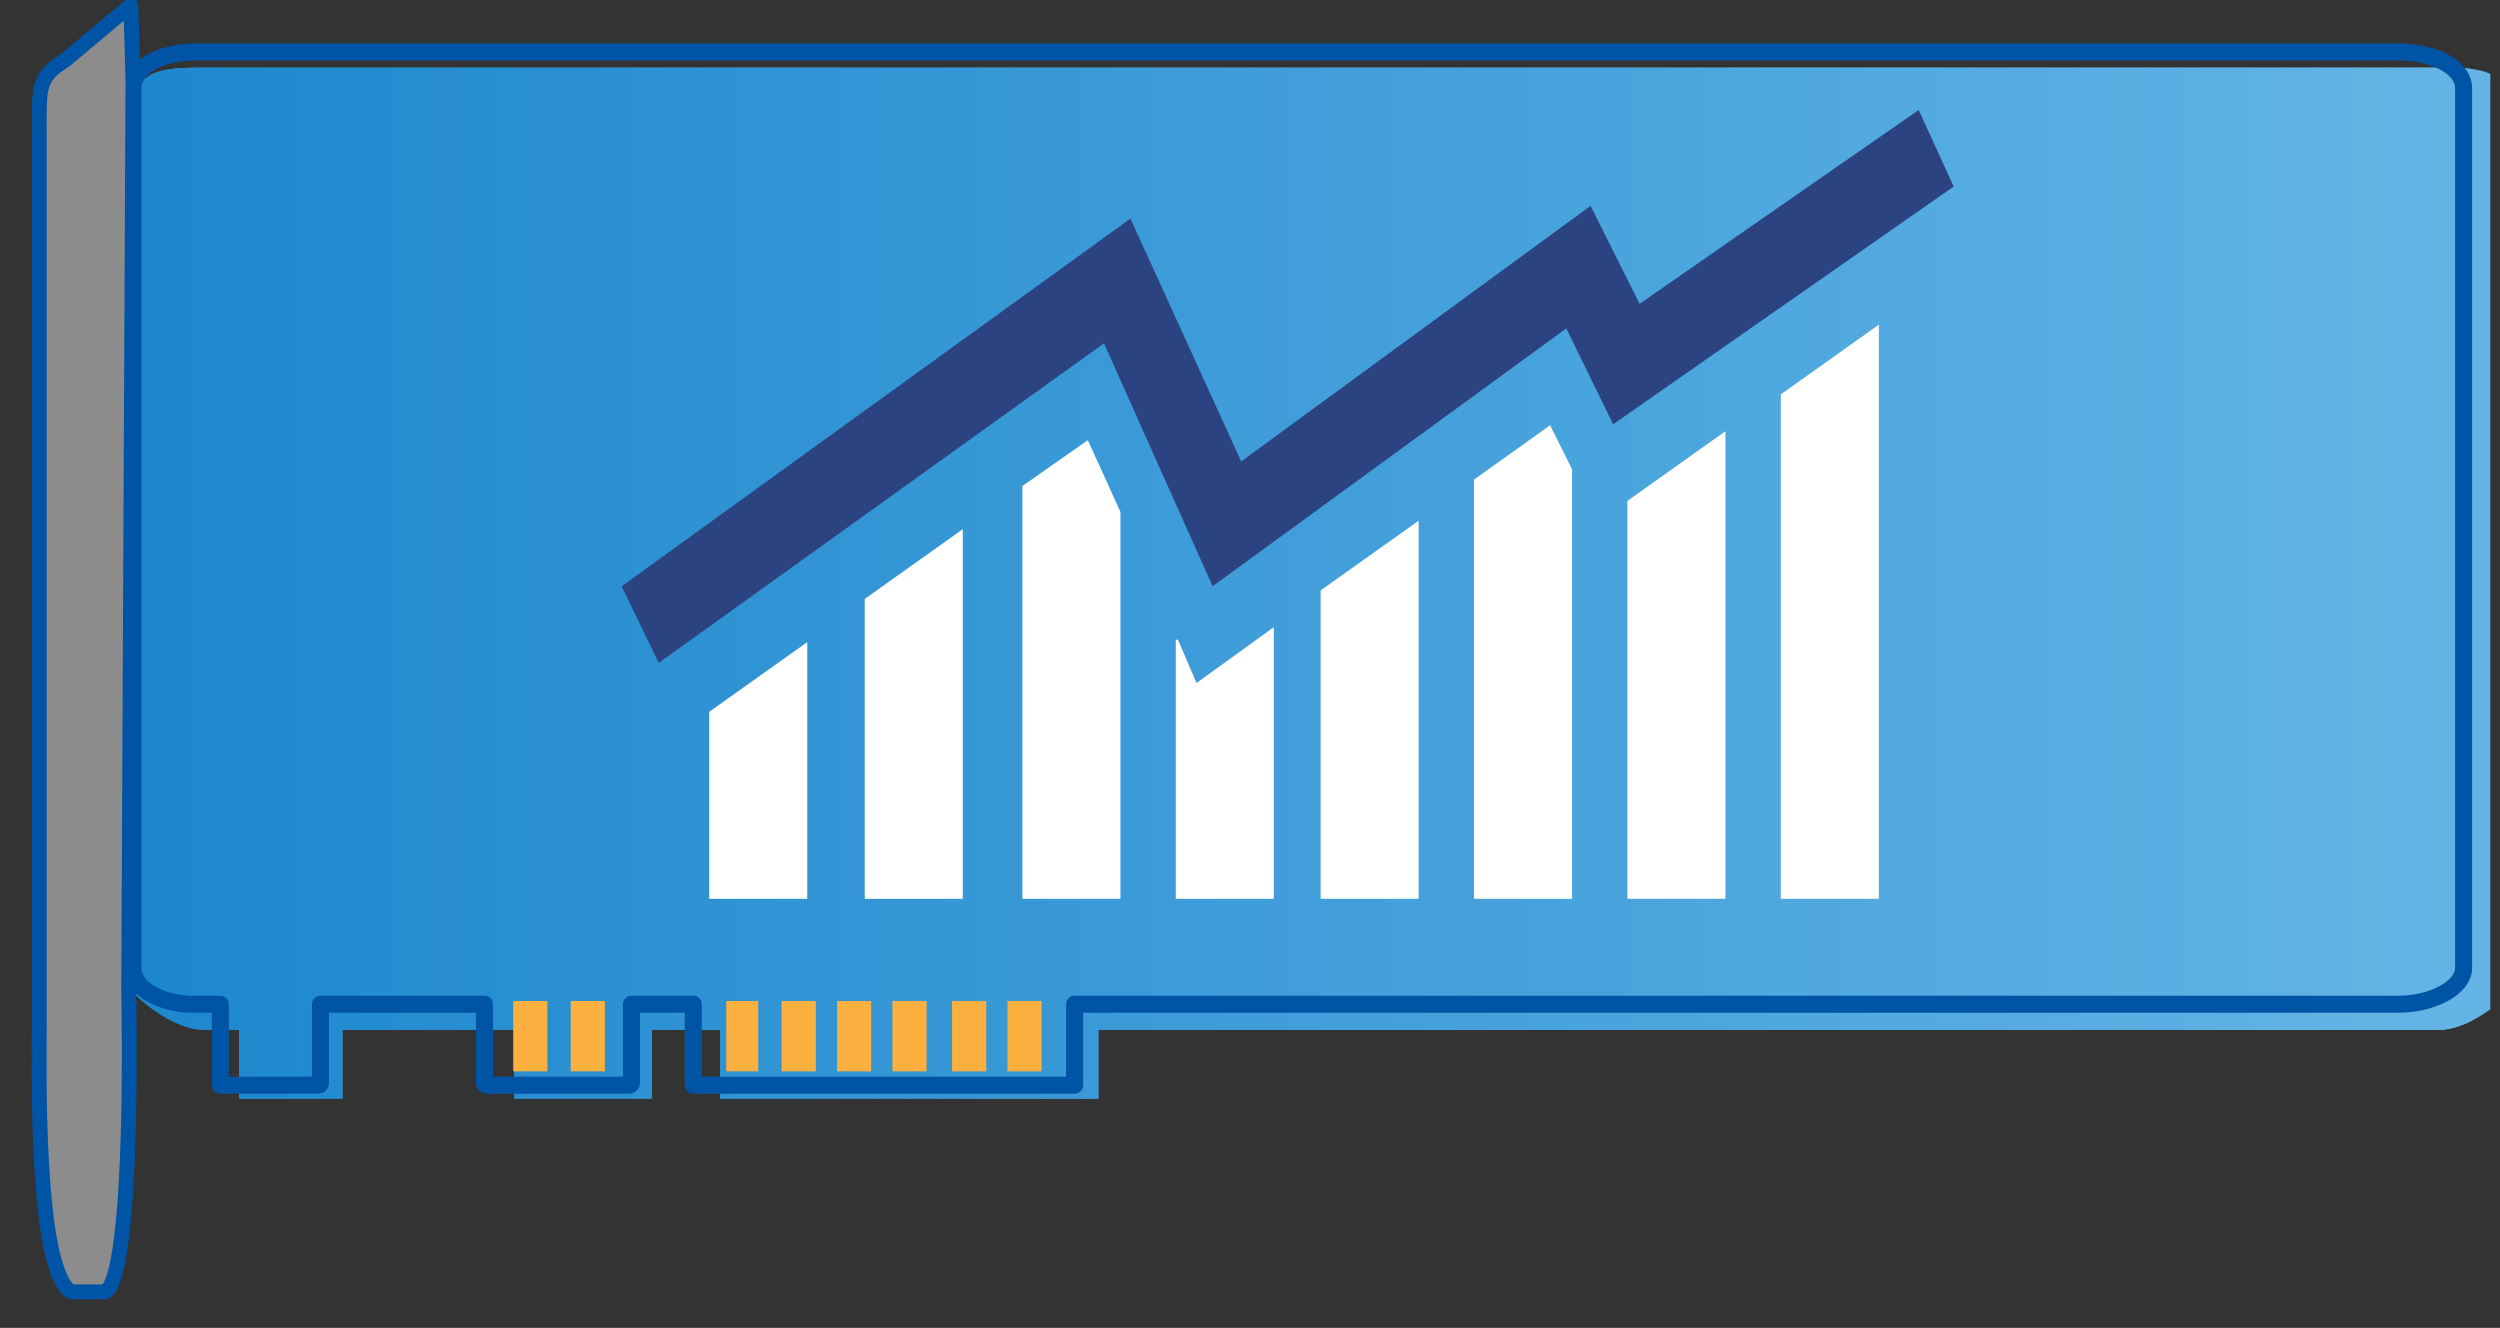 <svg xmlns="http://www.w3.org/2000/svg" xmlns:xlink="http://www.w3.org/1999/xlink" version="1.1" width="71.078" height="37.753">
  <rect width="100%" height="100%" fill="#333333" stroke="none"/>
  <title><![CDATA[PAM Card]]></title>
  <g transform=" scale(1) ">
    <!--converted by libvisio2svg-->
    <g transform=" translate(-1.012,-1.006) ">
      <!--emf-blob start-->
      <g transform="translate(0.977, -0)">
        <path d="M 20.515,32.238 C 20.515,32.238 20.515,32.238 20.515,32.238 L 20.515,30.284 L 18.561,30.284 L 18.561,32.238 C 18.561,32.238 18.561,32.238 18.561,32.238 L 14.654,32.238 C 14.654,32.238 14.654,32.238 14.654,32.238 L 14.654,30.284 L 9.769,30.284 L 9.769,32.238 C 9.769,32.238 9.769,32.238 9.769,32.238 L 6.838,32.238 C 6.838,32.238 6.838,32.238 6.838,32.238 L 6.838,30.284 L 5.862,30.284 C 5.862,30.284 5.862,30.284 5.862,30.284 C 4.885,30.284 3.908,29.307 3.908,29.307 L 3.908,3.908 C 3.908,2.931 4.885,2.931 5.862,2.931 L 69.361,2.931 C 70.338,2.931 71.315,2.931 71.315,3.908 L 71.315,29.307 C 71.315,29.307 70.338,30.284 69.361,30.284 L 31.261,30.284 L 31.261,32.238 C 31.261,32.238 31.261,32.238 31.261,32.238 L 20.515,32.238 Z " fill="none" stroke="none"/>
        <defs>
          <clipPath id="clip-1960709859">
            <path d="M 20.515,32.238 C 20.515,32.238 20.515,32.238 20.515,32.238 L 20.515,30.284 L 18.561,30.284 L 18.561,32.238 C 18.561,32.238 18.561,32.238 18.561,32.238 L 14.654,32.238 C 14.654,32.238 14.654,32.238 14.654,32.238 L 14.654,30.284 L 9.769,30.284 L 9.769,32.238 C 9.769,32.238 9.769,32.238 9.769,32.238 L 6.838,32.238 C 6.838,32.238 6.838,32.238 6.838,32.238 L 6.838,30.284 L 5.862,30.284 C 5.862,30.284 5.862,30.284 5.862,30.284 C 4.885,30.284 3.908,29.307 3.908,29.307 L 3.908,3.908 C 3.908,2.931 4.885,2.931 5.862,2.931 L 69.361,2.931 C 70.338,2.931 71.315,2.931 71.315,3.908 L 71.315,29.307 C 71.315,29.307 70.338,30.284 69.361,30.284 L 31.261,30.284 L 31.261,32.238 C 31.261,32.238 31.261,32.238 31.261,32.238 L 20.515,32.238 Z"/>
          </clipPath>
        </defs>
        <path clip-path="url(#clip-1960709859)" d="M 2.931,1.954 L 2.931,32.238 L 3.908,32.238 L 3.908,1.954 L 2.931,1.954 Z" stroke-width="1px" stroke="#63B4E6" fill="#63B4E6"/>
        <path clip-path="url(#clip-1960709859)" d="M 3.908,1.954 L 3.908,32.238 L 4.885,32.238 L 4.885,1.954 L 3.908,1.954 Z" stroke-width="1px" stroke="#1D87CD" fill="#1D87CD"/>
        <path clip-path="url(#clip-1960709859)" d="M 4.885,1.954 L 4.885,32.238 L 5.862,32.238 L 5.862,1.954 L 4.885,1.954 Z" stroke-width="1px" stroke="#1E88CE" fill="#1E88CE"/>
        <path clip-path="url(#clip-1960709859)" d="M 5.862,1.954 L 5.862,32.238 L 6.838,32.238 L 6.838,1.954 L 5.862,1.954 Z" stroke-width="1px" stroke="#1F88CE" fill="#1F88CE"/>
        <path clip-path="url(#clip-1960709859)" d="M 6.838,1.954 L 6.838,32.238 L 7.815,32.238 L 7.815,1.954 L 6.838,1.954 Z" stroke-width="1px" stroke="#2089CE" fill="#2089CE"/>
        <path clip-path="url(#clip-1960709859)" d="M 7.815,1.954 L 7.815,32.238 L 8.792,32.238 L 8.792,1.954 L 7.815,1.954 Z" stroke-width="1px" stroke="#218ACF" fill="#218ACF"/>
        <path clip-path="url(#clip-1960709859)" d="M 8.792,1.954 L 8.792,32.238 L 9.769,32.238 L 9.769,1.954 L 8.792,1.954 Z" stroke-width="1px" stroke="#228BCF" fill="#228BCF"/>
        <path clip-path="url(#clip-1960709859)" d="M 9.769,1.954 L 9.769,32.238 L 10.746,32.238 L 10.746,1.954 L 9.769,1.954 Z" stroke-width="1px" stroke="#238BCF" fill="#238BCF"/>
        <path clip-path="url(#clip-1960709859)" d="M 10.746,1.954 L 10.746,32.238 L 11.723,32.238 L 11.723,1.954 L 10.746,1.954 Z" stroke-width="1px" stroke="#248CD0" fill="#248CD0"/>
        <path clip-path="url(#clip-1960709859)" d="M 11.723,1.954 L 11.723,32.238 L 12.7,32.238 L 12.7,1.954 L 11.723,1.954 Z" stroke-width="1px" stroke="#258DD0" fill="#258DD0"/>
        <path clip-path="url(#clip-1960709859)" d="M 12.7,1.954 L 12.7,32.238 L 13.677,32.238 L 13.677,1.954 L 12.7,1.954 Z" stroke-width="1px" stroke="#278DD0" fill="#278DD0"/>
        <path clip-path="url(#clip-1960709859)" d="M 13.677,1.954 L 13.677,32.238 L 14.654,32.238 L 14.654,1.954 L 13.677,1.954 Z" stroke-width="1px" stroke="#278ED1" fill="#278ED1"/>
        <path clip-path="url(#clip-1960709859)" d="M 14.654,1.954 L 14.654,32.238 L 15.631,32.238 L 15.631,1.954 L 14.654,1.954 Z" stroke-width="1px" stroke="#288FD1" fill="#288FD1"/>
        <path clip-path="url(#clip-1960709859)" d="M 15.631,1.954 L 15.631,32.238 L 16.608,32.238 L 16.608,1.954 L 15.631,1.954 Z" stroke-width="1px" stroke="#298FD2" fill="#298FD2"/>
        <path clip-path="url(#clip-1960709859)" d="M 16.608,1.954 L 16.608,32.238 L 17.584,32.238 L 17.584,1.954 L 16.608,1.954 Z" stroke-width="1px" stroke="#2A90D2" fill="#2A90D2"/>
        <path clip-path="url(#clip-1960709859)" d="M 17.584,1.954 L 17.584,32.238 L 18.561,32.238 L 18.561,1.954 L 17.584,1.954 Z" stroke-width="1px" stroke="#2C91D2" fill="#2C91D2"/>
        <path clip-path="url(#clip-1960709859)" d="M 18.561,1.954 L 18.561,32.238 L 19.538,32.238 L 19.538,1.954 L 18.561,1.954 Z" stroke-width="1px" stroke="#2D92D3" fill="#2D92D3"/>
        <path clip-path="url(#clip-1960709859)" d="M 19.538,1.954 L 19.538,32.238 L 20.515,32.238 L 20.515,1.954 L 19.538,1.954 Z" stroke-width="1px" stroke="#2E92D3" fill="#2E92D3"/>
        <path clip-path="url(#clip-1960709859)" d="M 20.515,1.954 L 20.515,32.238 L 21.492,32.238 L 21.492,1.954 L 20.515,1.954 Z" stroke-width="1px" stroke="#2F93D3" fill="#2F93D3"/>
        <path clip-path="url(#clip-1960709859)" d="M 21.492,1.954 L 21.492,32.238 L 22.469,32.238 L 22.469,1.954 L 21.492,1.954 Z" stroke-width="1px" stroke="#3093D3" fill="#3093D3"/>
        <path clip-path="url(#clip-1960709859)" d="M 22.469,1.954 L 22.469,32.238 L 23.446,32.238 L 23.446,1.954 L 22.469,1.954 Z" stroke-width="1px" stroke="#3194D4" fill="#3194D4"/>
        <path clip-path="url(#clip-1960709859)" d="M 23.446,1.954 L 23.446,32.238 L 24.423,32.238 L 24.423,1.954 L 23.446,1.954 Z" stroke-width="1px" stroke="#3294D4" fill="#3294D4"/>
        <path clip-path="url(#clip-1960709859)" d="M 24.423,1.954 L 24.423,32.238 L 25.4,32.238 L 25.4,1.954 L 24.423,1.954 Z" stroke-width="1px" stroke="#3395D5" fill="#3395D5"/>
        <path clip-path="url(#clip-1960709859)" d="M 25.4,1.954 L 25.4,32.238 L 26.377,32.238 L 26.377,1.954 L 25.4,1.954 Z" stroke-width="1px" stroke="#3496D5" fill="#3496D5"/>
        <path clip-path="url(#clip-1960709859)" d="M 26.377,1.954 L 26.377,32.238 L 27.354,32.238 L 27.354,1.954 L 26.377,1.954 Z" stroke-width="1px" stroke="#3596D5" fill="#3596D5"/>
        <path clip-path="url(#clip-1960709859)" d="M 27.354,1.954 L 27.354,32.238 L 28.331,32.238 L 28.331,1.954 L 27.354,1.954 Z" stroke-width="1px" stroke="#3697D6" fill="#3697D6"/>
        <path clip-path="url(#clip-1960709859)" d="M 28.331,1.954 L 28.331,32.238 L 29.307,32.238 L 29.307,1.954 L 28.331,1.954 Z" stroke-width="1px" stroke="#3798D6" fill="#3798D6"/>
        <path clip-path="url(#clip-1960709859)" d="M 29.307,1.954 L 29.307,32.238 L 30.284,32.238 L 30.284,1.954 L 29.307,1.954 Z" stroke-width="1px" stroke="#3898D6" fill="#3898D6"/>
        <path clip-path="url(#clip-1960709859)" d="M 30.284,1.954 L 30.284,32.238 L 31.261,32.238 L 31.261,1.954 L 30.284,1.954 Z" stroke-width="1px" stroke="#3999D7" fill="#3999D7"/>
        <path clip-path="url(#clip-1960709859)" d="M 31.261,1.954 L 31.261,32.238 L 32.238,32.238 L 32.238,1.954 L 31.261,1.954 Z" stroke-width="1px" stroke="#3A9AD7" fill="#3A9AD7"/>
        <path clip-path="url(#clip-1960709859)" d="M 32.238,1.954 L 32.238,32.238 L 33.215,32.238 L 33.215,1.954 L 32.238,1.954 Z" stroke-width="1px" stroke="#3B9AD8" fill="#3B9AD8"/>
        <path clip-path="url(#clip-1960709859)" d="M 33.215,1.954 L 33.215,32.238 L 34.192,32.238 L 34.192,1.954 L 33.215,1.954 Z" stroke-width="1px" stroke="#3C9BD8" fill="#3C9BD8"/>
        <path clip-path="url(#clip-1960709859)" d="M 34.192,1.954 L 34.192,32.238 L 35.169,32.238 L 35.169,1.954 L 34.192,1.954 Z" stroke-width="1px" stroke="#3D9CD9" fill="#3D9CD9"/>
        <path clip-path="url(#clip-1960709859)" d="M 35.169,1.954 L 35.169,32.238 L 36.146,32.238 L 36.146,1.954 L 35.169,1.954 Z" stroke-width="1px" stroke="#3F9DD9" fill="#3F9DD9"/>
        <path clip-path="url(#clip-1960709859)" d="M 36.146,1.954 L 36.146,32.238 L 37.123,32.238 L 37.123,1.954 L 36.146,1.954 Z" stroke-width="1px" stroke="#409DD9" fill="#409DD9"/>
        <path clip-path="url(#clip-1960709859)" d="M 37.123,1.954 L 37.123,32.238 L 38.1,32.238 L 38.1,1.954 L 37.123,1.954 Z" stroke-width="1px" stroke="#419EDA" fill="#419EDA"/>
        <path clip-path="url(#clip-1960709859)" d="M 38.1,1.954 L 38.1,32.238 L 39.077,32.238 L 39.077,1.954 L 38.1,1.954 Z" stroke-width="1px" stroke="#429FDA" fill="#429FDA"/>
        <path clip-path="url(#clip-1960709859)" d="M 39.077,1.954 L 39.077,32.238 L 40.053,32.238 L 40.053,1.954 L 39.077,1.954 Z" stroke-width="1px" stroke="#439FDA" fill="#439FDA"/>
        <path clip-path="url(#clip-1960709859)" d="M 40.053,1.954 L 40.053,32.238 L 41.03,32.238 L 41.03,1.954 L 40.053,1.954 Z" stroke-width="1px" stroke="#44A0DB" fill="#44A0DB"/>
        <path clip-path="url(#clip-1960709859)" d="M 41.03,1.954 L 41.03,32.238 L 42.007,32.238 L 42.007,1.954 L 41.03,1.954 Z" stroke-width="1px" stroke="#45A1DB" fill="#45A1DB"/>
        <path clip-path="url(#clip-1960709859)" d="M 42.007,1.954 L 42.007,32.238 L 42.984,32.238 L 42.984,1.954 L 42.007,1.954 Z" stroke-width="1px" stroke="#46A1DB" fill="#46A1DB"/>
        <path clip-path="url(#clip-1960709859)" d="M 42.984,1.954 L 42.984,32.238 L 43.961,32.238 L 43.961,1.954 L 42.984,1.954 Z" stroke-width="1px" stroke="#47A2DC" fill="#47A2DC"/>
        <path clip-path="url(#clip-1960709859)" d="M 43.961,1.954 L 43.961,32.238 L 44.938,32.238 L 44.938,1.954 L 43.961,1.954 Z" stroke-width="1px" stroke="#47A3DC" fill="#47A3DC"/>
        <path clip-path="url(#clip-1960709859)" d="M 44.938,1.954 L 44.938,32.238 L 45.915,32.238 L 45.915,1.954 L 44.938,1.954 Z" stroke-width="1px" stroke="#48A4DD" fill="#48A4DD"/>
        <path clip-path="url(#clip-1960709859)" d="M 45.915,1.954 L 45.915,32.238 L 46.892,32.238 L 46.892,1.954 L 45.915,1.954 Z" stroke-width="1px" stroke="#49A4DD" fill="#49A4DD"/>
        <path clip-path="url(#clip-1960709859)" d="M 46.892,1.954 L 46.892,32.238 L 47.869,32.238 L 47.869,1.954 L 46.892,1.954 Z" stroke-width="1px" stroke="#4BA5DD" fill="#4BA5DD"/>
        <path clip-path="url(#clip-1960709859)" d="M 47.869,1.954 L 47.869,32.238 L 48.846,32.238 L 48.846,1.954 L 47.869,1.954 Z" stroke-width="1px" stroke="#4CA6DE" fill="#4CA6DE"/>
        <path clip-path="url(#clip-1960709859)" d="M 48.846,1.954 L 48.846,32.238 L 49.823,32.238 L 49.823,1.954 L 48.846,1.954 Z" stroke-width="1px" stroke="#4DA6DE" fill="#4DA6DE"/>
        <path clip-path="url(#clip-1960709859)" d="M 49.823,1.954 L 49.823,32.238 L 50.8,32.238 L 50.8,1.954 L 49.823,1.954 Z" stroke-width="1px" stroke="#4EA7DE" fill="#4EA7DE"/>
        <path clip-path="url(#clip-1960709859)" d="M 50.8,1.954 L 50.8,32.238 L 51.776,32.238 L 51.776,1.954 L 50.8,1.954 Z" stroke-width="1px" stroke="#4FA8DF" fill="#4FA8DF"/>
        <path clip-path="url(#clip-1960709859)" d="M 51.776,1.954 L 51.776,32.238 L 52.753,32.238 L 52.753,1.954 L 51.776,1.954 Z" stroke-width="1px" stroke="#50A8DF" fill="#50A8DF"/>
        <path clip-path="url(#clip-1960709859)" d="M 52.753,1.954 L 52.753,32.238 L 53.73,32.238 L 53.73,1.954 L 52.753,1.954 Z" stroke-width="1px" stroke="#51A9DF" fill="#51A9DF"/>
        <path clip-path="url(#clip-1960709859)" d="M 53.73,1.954 L 53.73,32.238 L 54.707,32.238 L 54.707,1.954 L 53.73,1.954 Z" stroke-width="1px" stroke="#52AAE0" fill="#52AAE0"/>
        <path clip-path="url(#clip-1960709859)" d="M 54.707,1.954 L 54.707,32.238 L 55.684,32.238 L 55.684,1.954 L 54.707,1.954 Z" stroke-width="1px" stroke="#53AAE0" fill="#53AAE0"/>
        <path clip-path="url(#clip-1960709859)" d="M 55.684,1.954 L 55.684,32.238 L 56.661,32.238 L 56.661,1.954 L 55.684,1.954 Z" stroke-width="1px" stroke="#54ABE0" fill="#54ABE0"/>
        <path clip-path="url(#clip-1960709859)" d="M 56.661,1.954 L 56.661,32.238 L 57.638,32.238 L 57.638,1.954 L 56.661,1.954 Z" stroke-width="1px" stroke="#55ABE1" fill="#55ABE1"/>
        <path clip-path="url(#clip-1960709859)" d="M 57.638,1.954 L 57.638,32.238 L 58.615,32.238 L 58.615,1.954 L 57.638,1.954 Z" stroke-width="1px" stroke="#56ACE1" fill="#56ACE1"/>
        <path clip-path="url(#clip-1960709859)" d="M 58.615,1.954 L 58.615,32.238 L 59.592,32.238 L 59.592,1.954 L 58.615,1.954 Z" stroke-width="1px" stroke="#58ACE1" fill="#58ACE1"/>
        <path clip-path="url(#clip-1960709859)" d="M 59.592,1.954 L 59.592,32.238 L 60.569,32.238 L 60.569,1.954 L 59.592,1.954 Z" stroke-width="1px" stroke="#58ADE2" fill="#58ADE2"/>
        <path clip-path="url(#clip-1960709859)" d="M 60.569,1.954 L 60.569,32.238 L 61.546,32.238 L 61.546,1.954 L 60.569,1.954 Z" stroke-width="1px" stroke="#59AEE2" fill="#59AEE2"/>
        <path clip-path="url(#clip-1960709859)" d="M 61.546,1.954 L 61.546,32.238 L 62.523,32.238 L 62.523,1.954 L 61.546,1.954 Z" stroke-width="1px" stroke="#5AAEE3" fill="#5AAEE3"/>
        <path clip-path="url(#clip-1960709859)" d="M 62.523,1.954 L 62.523,32.238 L 63.499,32.238 L 63.499,1.954 L 62.523,1.954 Z" stroke-width="1px" stroke="#5BAFE3" fill="#5BAFE3"/>
        <path clip-path="url(#clip-1960709859)" d="M 63.499,1.954 L 63.499,32.238 L 64.476,32.238 L 64.476,1.954 L 63.499,1.954 Z" stroke-width="1px" stroke="#5DB0E3" fill="#5DB0E3"/>
        <path clip-path="url(#clip-1960709859)" d="M 64.476,1.954 L 64.476,32.238 L 65.453,32.238 L 65.453,1.954 L 64.476,1.954 Z" stroke-width="1px" stroke="#5EB1E4" fill="#5EB1E4"/>
        <path clip-path="url(#clip-1960709859)" d="M 65.453,1.954 L 65.453,32.238 L 66.43,32.238 L 66.43,1.954 L 65.453,1.954 Z" stroke-width="1px" stroke="#5FB1E4" fill="#5FB1E4"/>
        <path clip-path="url(#clip-1960709859)" d="M 66.43,1.954 L 66.43,32.238 L 67.407,32.238 L 67.407,1.954 L 66.43,1.954 Z" stroke-width="1px" stroke="#60B2E4" fill="#60B2E4"/>
        <path clip-path="url(#clip-1960709859)" d="M 67.407,1.954 L 67.407,32.238 L 68.384,32.238 L 68.384,1.954 L 67.407,1.954 Z" stroke-width="1px" stroke="#61B3E4" fill="#61B3E4"/>
        <path clip-path="url(#clip-1960709859)" d="M 68.384,1.954 L 68.384,32.238 L 69.361,32.238 L 69.361,1.954 L 68.384,1.954 Z" stroke-width="1px" stroke="#62B3E5" fill="#62B3E5"/>
        <path clip-path="url(#clip-1960709859)" d="M 69.361,1.954 L 69.361,32.238 L 70.338,32.238 L 70.338,1.954 L 69.361,1.954 Z" stroke-width="1px" stroke="#63B4E5" fill="#63B4E5"/>
        <g transform="matrix(0.062 0 0 0.062 0 0)">
          <path d="M 318.474,513.857 C 318.474,513.857 318.474,513.857 318.474,512.88 L 318.474,476.734 L 290.144,476.734 L 290.144,512.88 C 290.144,513.857 289.167,513.857 289.167,513.857 L 223.714,513.857 C 223.714,513.857 222.737,513.857 222.737,512.88 L 222.737,476.734 L 147.514,476.734 L 147.514,512.88 C 147.514,513.857 146.537,513.857 146.537,513.857 L 101.599,513.857 C 101.599,513.857 101.599,513.857 101.599,512.88 L 101.599,476.734 L 90.853,476.734 C 89.876,476.734 87.922,476.734 86.945,476.734 C 72.292,475.757 61.546,468.919 61.546,460.127 L 61.546,56.661 C 61.546,46.892 74.246,40.053 90.853,40.053 L 1100.006,40.053 C 1116.613,40.053 1130.29,46.892 1130.29,56.661 L 1130.29,460.127 C 1130.29,468.919 1116.613,476.734 1100.006,476.734 L 493.342,476.734 L 493.342,512.88 C 493.342,513.857 493.342,513.857 493.342,513.857 L 318.474,513.857 " stroke="#0054A6" stroke-width="7.815" stroke-linecap="round" stroke-linejoin="round" fill="none"/>
        </g>
        <g transform="matrix(1 0 0 1 0 0)">
</g>
        <g transform="matrix(0.062 0 0 0.062 0 0)">
          <path d="M 334.105,475.757 L 334.105,507.019 L 347.782,507.019 L 347.782,475.757 L 334.105,475.757 Z" stroke-width="1px" stroke="#FBB040" fill="#FBB040"/>
        </g>
        <g transform="matrix(1 0 0 1 0 0)">
</g>
        <g transform="matrix(0.062 0 0 0.062 0 0)">
          <path d="M 236.413,475.757 L 236.413,507.019 L 251.067,507.019 L 251.067,475.757 L 236.413,475.757 Z" stroke-width="1px" stroke="#FBB040" fill="#FBB040"/>
        </g>
        <g transform="matrix(1 0 0 1 0 0)">
</g>
        <g transform="matrix(0.062 0 0 0.062 0 0)">
          <path d="M 262.79,475.757 L 262.79,507.019 L 277.444,507.019 L 277.444,475.757 L 262.79,475.757 Z" stroke-width="1px" stroke="#FBB040" fill="#FBB040"/>
        </g>
        <g transform="matrix(1 0 0 1 0 0)">
</g>
        <g transform="matrix(0.062 0 0 0.062 0 0)">
          <path d="M 359.505,475.757 L 359.505,507.019 L 374.158,507.019 L 374.158,475.757 L 359.505,475.757 Z" stroke-width="1px" stroke="#FBB040" fill="#FBB040"/>
        </g>
        <g transform="matrix(1 0 0 1 0 0)">
</g>
        <g transform="matrix(0.062 0 0 0.062 0 0)">
          <path d="M 384.904,475.757 L 384.904,507.019 L 399.558,507.019 L 399.558,475.757 L 384.904,475.757 Z" stroke-width="1px" stroke="#FBB040" fill="#FBB040"/>
        </g>
        <g transform="matrix(1 0 0 1 0 0)">
</g>
        <g transform="matrix(0.062 0 0 0.062 0 0)">
          <path d="M 410.304,475.757 L 410.304,507.019 L 424.958,507.019 L 424.958,475.757 L 410.304,475.757 Z" stroke-width="1px" stroke="#FBB040" fill="#FBB040"/>
        </g>
        <g transform="matrix(1 0 0 1 0 0)">
</g>
        <g transform="matrix(0.062 0 0 0.062 0 0)">
          <path d="M 437.658,475.757 L 437.658,507.019 L 452.312,507.019 L 452.312,475.757 L 437.658,475.757 Z" stroke-width="1px" stroke="#FBB040" fill="#FBB040"/>
        </g>
        <g transform="matrix(1 0 0 1 0 0)">
</g>
        <g transform="matrix(0.062 0 0 0.062 0 0)">
          <path d="M 463.058,475.757 L 463.058,507.019 L 477.711,507.019 L 477.711,475.757 L 463.058,475.757 Z" stroke-width="1px" stroke="#FBB040" fill="#FBB040"/>
        </g>
        <g transform="matrix(1 0 0 1 0 0)">
</g>
        <g transform="matrix(0.062 0 0 0.062 0 0)">
          <path d="M 326.289,427.889 L 370.251,427.889 L 370.251,311.636 L 326.289,342.897 L 326.289,427.889 Z" stroke-width="1px" stroke="#FFFFFF" fill="#FFFFFF"/>
        </g>
        <g transform="matrix(1 0 0 1 0 0)">
</g>
        <g transform="matrix(0.062 0 0 0.062 0 0)">
          <path d="M 397.604,427.889 L 441.565,427.889 L 441.565,259.859 L 397.604,291.121 L 397.604,427.889 Z" stroke-width="1px" stroke="#FFFFFF" fill="#FFFFFF"/>
        </g>
        <g transform="matrix(1 0 0 1 0 0)">
</g>
        <g transform="matrix(0.062 0 0 0.062 0 0)">
          <path d="M 469.896,239.344 L 469.896,427.889 L 513.857,427.889 L 513.857,251.067 L 499.203,218.829 L 469.896,239.344 Z" stroke-width="1px" stroke="#FFFFFF" fill="#FFFFFF"/>
        </g>
        <g transform="matrix(1 0 0 1 0 0)">
</g>
        <g transform="matrix(0.062 0 0 0.062 0 0)">
          <path d="M 540.234,309.682 L 540.234,427.889 L 584.195,427.889 L 584.195,304.797 L 549.026,330.197 L 540.234,309.682 Z" stroke-width="1px" stroke="#FFFFFF" fill="#FFFFFF"/>
        </g>
        <g transform="matrix(1 0 0 1 0 0)">
</g>
        <g transform="matrix(0.062 0 0 0.062 0 0)">
          <path d="M 606.664,427.889 L 650.625,427.889 L 650.625,255.952 L 606.664,287.213 L 606.664,427.889 Z" stroke-width="1px" stroke="#FFFFFF" fill="#FFFFFF"/>
        </g>
        <g transform="matrix(1 0 0 1 0 0)">
</g>
        <g transform="matrix(0.062 0 0 0.062 0 0)">
          <path d="M 677.002,236.413 L 677.002,427.889 L 720.963,427.889 L 720.963,231.529 L 711.194,211.99 L 677.002,236.413 Z" stroke-width="1px" stroke="#FFFFFF" fill="#FFFFFF"/>
        </g>
        <g transform="matrix(1 0 0 1 0 0)">
</g>
        <g transform="matrix(0.062 0 0 0.062 0 0)">
          <path d="M 747.34,246.183 L 747.34,427.889 L 791.301,427.889 L 791.301,214.921 L 747.34,246.183 Z" stroke-width="1px" stroke="#FFFFFF" fill="#FFFFFF"/>
        </g>
        <g transform="matrix(1 0 0 1 0 0)">
</g>
        <g transform="matrix(0.062 0 0 0.062 0 0)">
          <path d="M 817.678,197.337 L 817.678,427.889 L 861.639,427.889 L 861.639,166.076 L 817.678,197.337 Z" stroke-width="1px" stroke="#FFFFFF" fill="#FFFFFF"/>
        </g>
        <g transform="matrix(1 0 0 1 0 0)">
</g>
        <g transform="matrix(0.062 0 0 0.062 0 0)">
          <path d="M 302.844,319.451 L 507.019,172.914 L 556.841,284.282 L 719.009,166.076 L 740.501,210.037 L 895.831,101.599 L 880.2,67.407 L 752.224,156.306 L 729.755,111.368 L 569.541,228.598 L 518.742,117.23 L 286.236,285.259 L 302.844,319.451 Z" stroke-width="1px" stroke="#2B4381" fill="#2B4381"/>
        </g>
        <g transform="matrix(1 0 0 1 0 0)">
</g>
        <g transform="matrix(0.062 0 0 0.062 0 0)">
          <path d="M 59.592,470.873 L 61.546,52.753 L 60.569,18.561 L 30.284,43.961 C 17.584,51.776 18.561,56.661 18.561,78.153 L 18.561,485.527 C 18.561,504.088 16.608,598.849 33.215,608.618 L 48.846,608.618 C 62.523,600.803 59.592,470.873 59.592,470.873 Z " fill="#8C8C8C" stroke="none"/>
        </g>
        <g transform="matrix(1 0 0 1 0 0)">
</g>
        <g transform="matrix(0.062 0 0 0.062 0 0)">
          <path d="M 59.592,470.873 L 61.546,52.753 L 60.569,18.561 L 30.284,43.961 C 17.584,51.776 18.561,56.661 18.561,78.153 L 18.561,485.527 C 18.561,504.088 16.608,598.849 33.215,608.618 L 48.846,608.618 C 62.523,600.803 59.592,470.873 59.592,470.873 Z " stroke="#0054A6" stroke-width="6.838" stroke-linecap="round" stroke-linejoin="round" fill="none"/>
        </g>
        <g transform="matrix(1 0 0 1 0 0)">
</g>
      </g>
      <!--emf-blob end-->
    </g>
  </g>
</svg>
